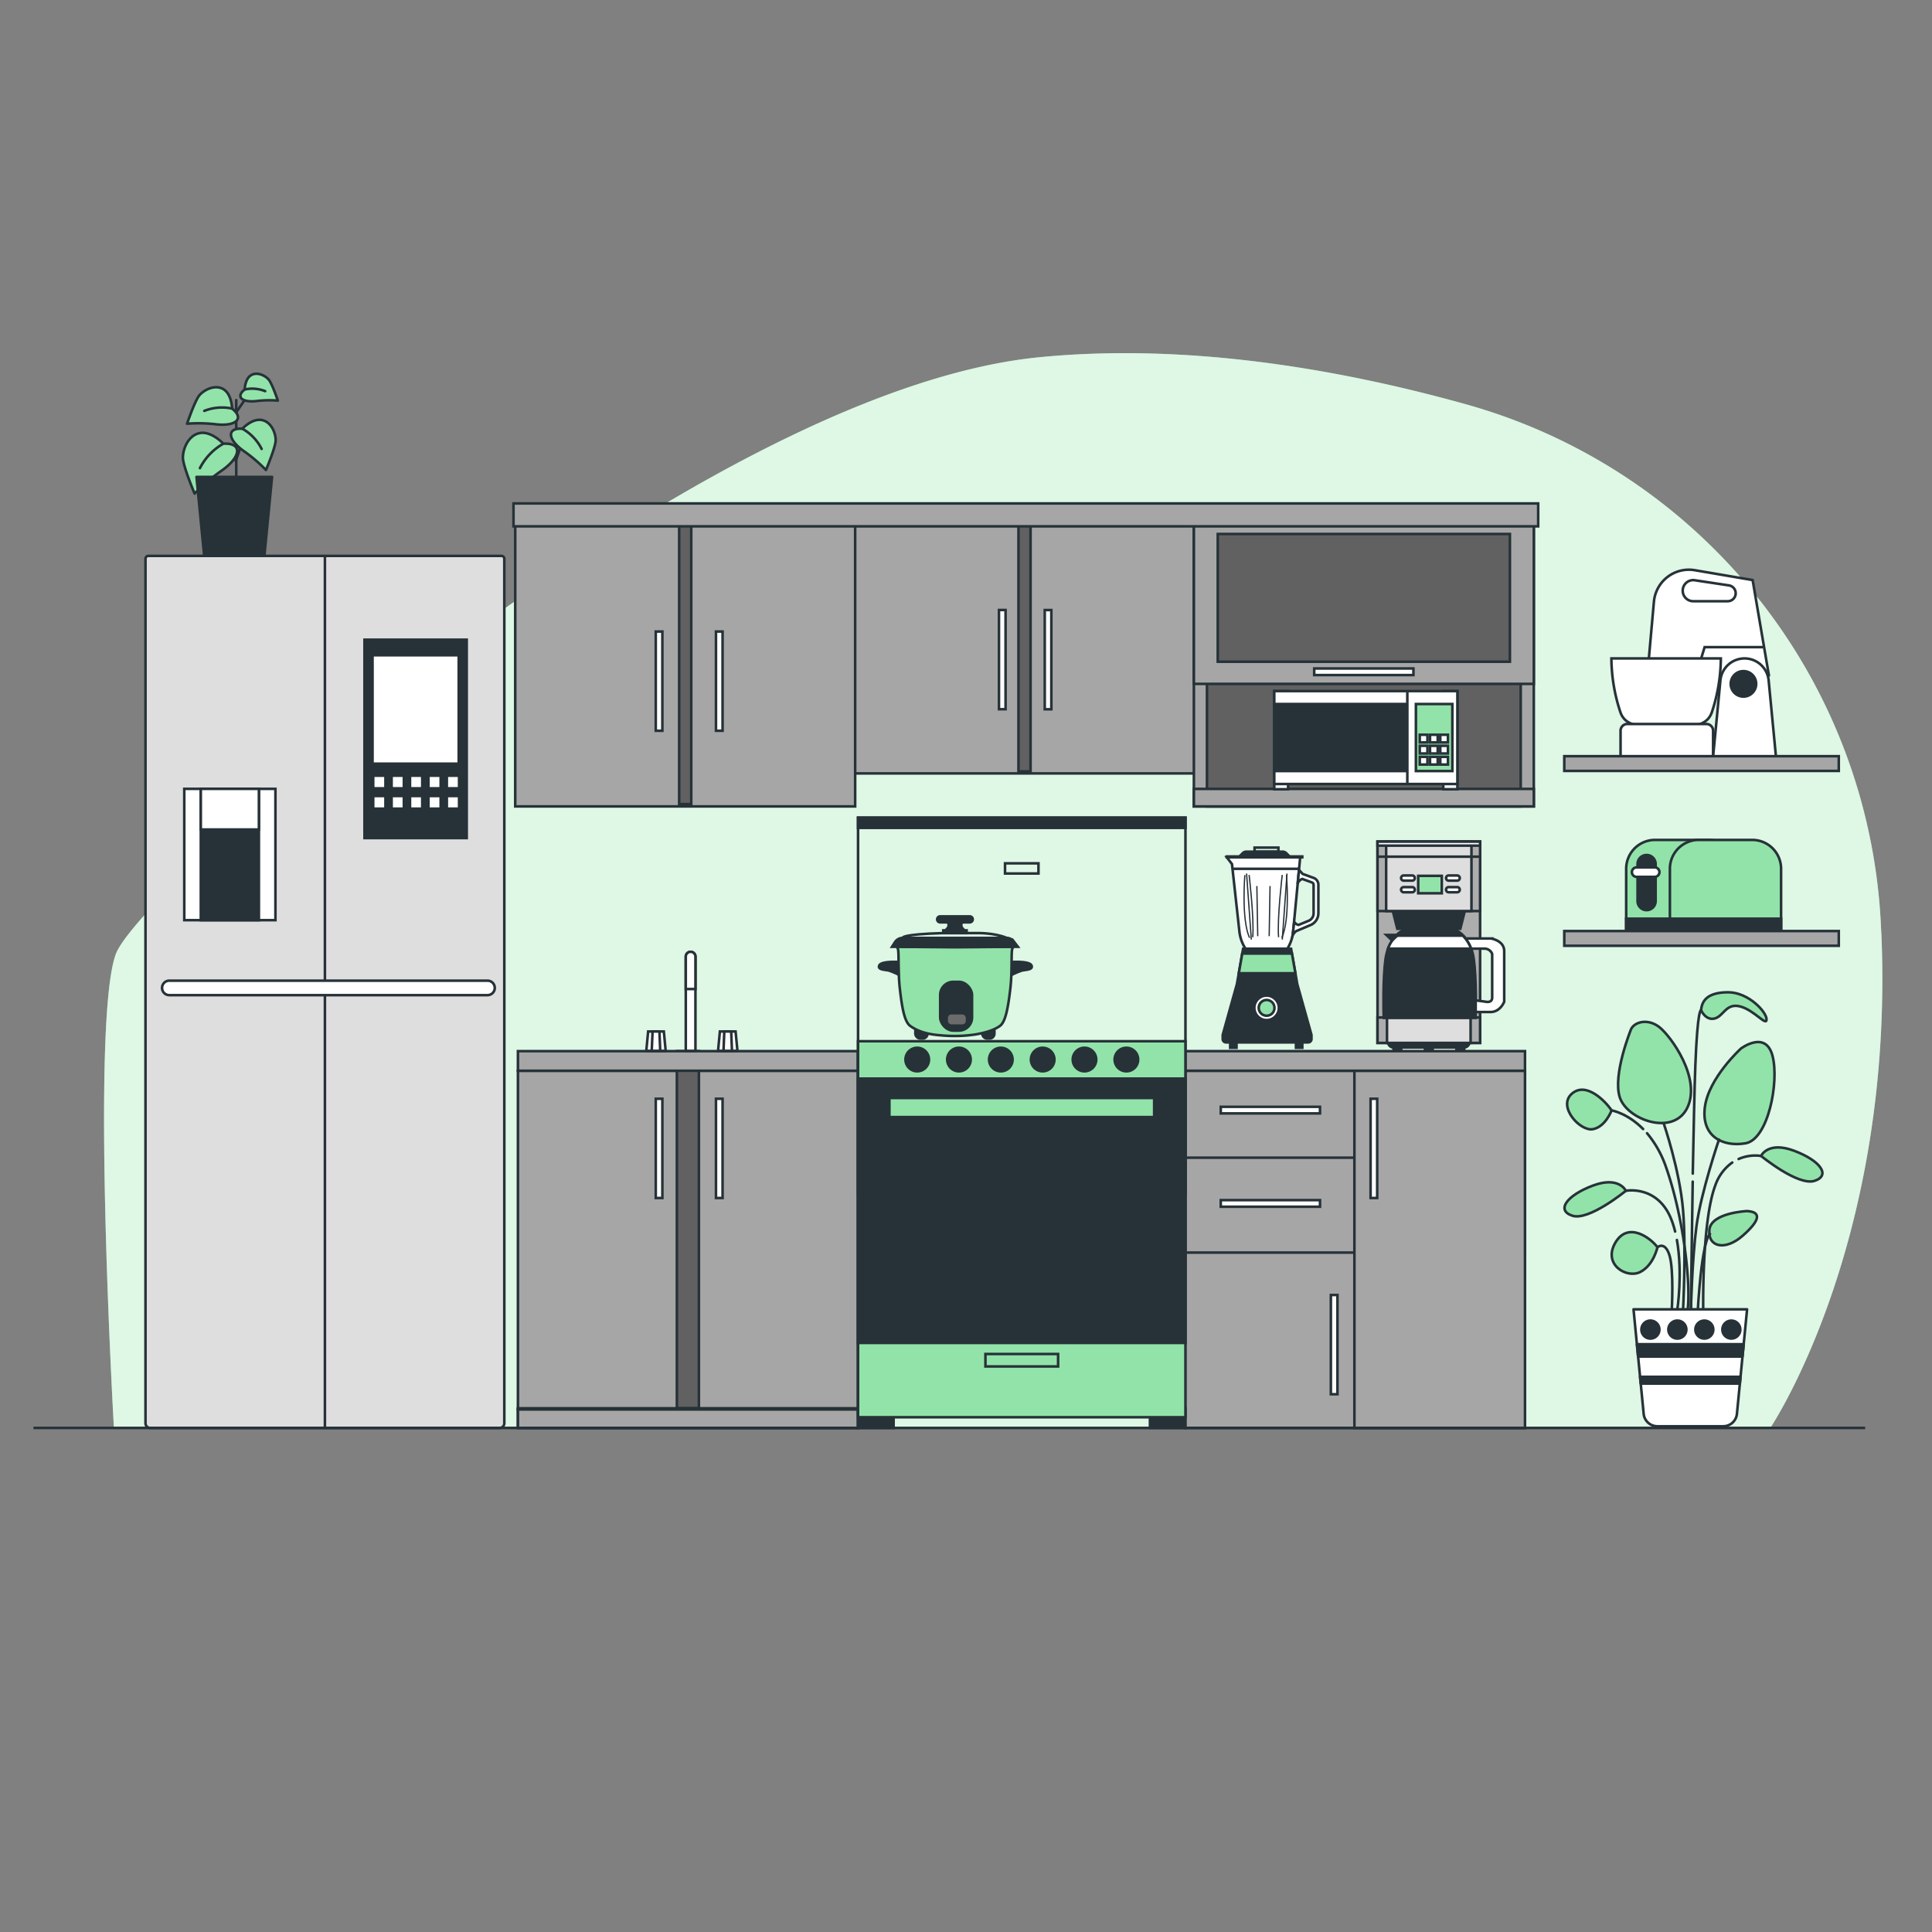 <?xml version="1.0" encoding="UTF-8" standalone="no"?>
<svg
   viewBox="0 0 750 750"
   version="1.1"
   id="svg158"
   sodipodi:docname="iot2.svg"
   width="750"
   height="750"
   inkscape:version="1.3 (0e150ed, 2023-07-21)"
   xmlns:inkscape="http://www.inkscape.org/namespaces/inkscape"
   xmlns:sodipodi="http://sodipodi.sourceforge.net/DTD/sodipodi-0.dtd"
   xmlns="http://www.w3.org/2000/svg"
   xmlns:svg="http://www.w3.org/2000/svg">
  <rect x="0" y="0" width="750" height="750" fill="#808080" stroke="none"/>
  <defs
     id="defs158" />
  <sodipodi:namedview
     id="namedview158"
     pagecolor="#ffffff"
     bordercolor="#000000"
     borderopacity="0.25"
     inkscape:showpageshadow="2"
     inkscape:pageopacity="0.0"
     inkscape:pagecheckerboard="0"
     inkscape:deskcolor="#d1d1d1"
     inkscape:zoom="0.31466667"
     inkscape:cx="375"
     inkscape:cy="249.47034"
     inkscape:window-width="1392"
     inkscape:window-height="738"
     inkscape:window-x="2"
     inkscape:window-y="37"
     inkscape:window-maximized="0"
     inkscape:current-layer="svg158" />
  <g
     id="g158"
     transform="translate(-3.178,108.051)">
    <g
       id="freepik--background-simple--inject-347">
      <path
         d="M 733.34,251 A 220.74,220.74 0 0 0 571.85,48.78 C 522.94,35.18 464,25 406.63,30.63 271.4,43.91 58.19,236.38 48.23,262.1 38.27,287.82 47.4,446.27 47.4,446.27 h 643 c 0,0 48.11,-71.35 43.14,-191.64 -0.09,-1.2 -0.15,-2.4 -0.2,-3.63 z"
         style="fill:#92e3a9"
         id="path1" />
      <path
         d="M 733.34,251 A 220.74,220.74 0 0 0 571.85,48.78 C 522.94,35.18 464,25 406.63,30.63 271.4,43.91 58.19,236.38 48.23,262.1 38.27,287.82 47.4,446.27 47.4,446.27 h 643 c 0,0 48.11,-71.35 43.14,-191.64 -0.09,-1.2 -0.15,-2.4 -0.2,-3.63 z"
         style="opacity:0.7;fill:#ffffff"
         id="path2" />
    </g>
    <g
       id="freepik--plant-2--inject-347">
      <path
         d="m 628.79,323 c 0,0 -2.34,6.43 -7.3,7.3 -4.96,0.87 -13.73,-8.76 -8.18,-13.72 5.55,-4.96 13.14,2.88 15.48,6.42 z"
         style="fill:#92e3a9;stroke:#263238;stroke-linecap:round;stroke-linejoin:round"
         id="path3" />
      <path
         d="m 636.38,291.42 c 0,0 -7.3,17.81 -4.38,26.58 2.92,8.77 21,15.18 26.28,3.79 5.28,-11.39 -6.42,-27.45 -10.8,-31 -4.38,-3.55 -9.64,-2.29 -11.1,0.63 z"
         style="fill:#92e3a9;stroke:#263238;stroke-linecap:round;stroke-linejoin:round"
         id="path4" />
      <path
         d="m 679,299 c 0,0 -12.56,11.39 -14,22.78 -1.44,11.39 7,15.48 15.77,14 8.77,-1.48 13.14,-23.66 10.52,-33.88 C 688.67,291.68 679,299 679,299 Z"
         style="fill:#92e3a9;stroke:#263238;stroke-linecap:round;stroke-linejoin:round"
         id="path5" />
      <path
         d="m 681.36,362.09 c 0,0 -14,0.59 -14.61,7.31 -0.61,6.72 6.14,8.17 12.85,2.33 6.71,-5.84 7.6,-9.34 1.76,-9.64 z"
         style="fill:#92e3a9;stroke:#263238;stroke-linecap:round;stroke-linejoin:round"
         id="path6" />
      <path
         d="m 646.6,376.11 c 0,0 -1.46,7 -6.71,9.64 -5.25,2.64 -14.61,-2.92 -9.64,-11.39 4.97,-8.47 13.75,-1.75 16.35,1.75 z"
         style="fill:#92e3a9;stroke:#263238;stroke-linecap:round;stroke-linejoin:round"
         id="path7" />
      <path
         d="m 634.34,354.21 c 0,0 -2.63,-5.84 -12.85,-2 -10.22,3.84 -14.31,9.64 -7.89,11.69 6.42,2.05 20.74,-9.69 20.74,-9.69 z"
         style="fill:#92e3a9;stroke:#263238;stroke-linecap:round;stroke-linejoin:round"
         id="path8" />
      <path
         d="m 663.54,284.12 c 0,0 1.75,4.09 5.26,3.21 3.51,-0.88 4.38,-6.13 9.93,-4.67 5.55,1.46 10.22,7.88 10.22,5 0,-2.88 -7,-10.51 -14.9,-10.51 -7.9,0 -10.22,3.17 -10.51,6.97 z"
         style="fill:#92e3a9;stroke:#263238;stroke-linecap:round;stroke-linejoin:round"
         id="path9" />
      <path
         d="m 649.09,328.23 c 0,0 6.11,17.89 7.42,33.17 1.31,15.28 0,39.71 0,39.71"
         style="fill:none;stroke:#263238;stroke-linecap:round;stroke-linejoin:round"
         id="path10" />
      <path
         d="m 670.48,334.34 c 0,0 -7,20.51 -8.73,33.6 -1.73,13.09 -2.18,33.17 -2.18,33.17"
         style="fill:none;stroke:#263238;stroke-linecap:round;stroke-linejoin:round"
         id="path11" />
      <path
         d="m 667,371 c 0,0 -3.06,0.87 -4.8,30.54"
         style="fill:none;stroke:#263238;stroke-linecap:round;stroke-linejoin:round"
         id="path12" />
      <path
         d="m 646.6,376.11 c 0,0 2.93,-2.5 4.68,3.18 1.75,5.68 0.87,21.38 0.87,21.38"
         style="fill:none;stroke:#263238;stroke-linecap:round;stroke-linejoin:round"
         id="path13" />
      <path
         d="m 654.15,373.3 c 2.29,12.79 0.18,26.93 0.18,26.93"
         style="fill:none;stroke:#263238;stroke-linecap:round;stroke-linejoin:round"
         id="path14" />
      <path
         d="m 634.34,354.21 c 0,0 12.57,-2.41 17.81,11.55 a 38.53,38.53 0 0 1 1.31,4.27"
         style="fill:none;stroke:#263238;stroke-linecap:round;stroke-linejoin:round"
         id="path15" />
      <path
         d="m 686.82,340.68 c 0,0 2.63,-5.84 12.85,-2 10.22,3.84 14.31,9.63 7.88,11.68 -6.43,2.05 -20.73,-9.68 -20.73,-9.68 z"
         style="fill:#92e3a9;stroke:#263238;stroke-linecap:round;stroke-linejoin:round"
         id="path16" />
      <path
         d="m 675.64,343.24 a 18.15,18.15 0 0 0 -6.63,9 c -5.24,14 -4.64,48.44 -4.64,48.44"
         style="fill:none;stroke:#263238;stroke-linecap:round;stroke-linejoin:round"
         id="path17" />
      <path
         d="m 686.82,340.68 a 16.19,16.19 0 0 0 -8.71,1.19"
         style="fill:none;stroke:#263238;stroke-linecap:round;stroke-linejoin:round"
         id="path18" />
      <path
         d="m 642.56,331.87 a 41.28,41.28 0 0 1 7.44,13.38 c 7,20.07 9.6,45.82 8.29,55.42"
         style="fill:none;stroke:#263238;stroke-linecap:round;stroke-linejoin:round"
         id="path19" />
      <path
         d="m 628.79,323 c 0,0 6.09,1 12.25,7.24"
         style="fill:none;stroke:#263238;stroke-linecap:round;stroke-linejoin:round"
         id="path20" />
      <path
         d="m 660.29,350.66 c -0.42,25.33 -0.72,50.45 -0.72,50.45"
         style="fill:none;stroke:#263238;stroke-linecap:round;stroke-linejoin:round"
         id="path21" />
      <path
         d="m 663.54,284.12 c 0,0 -1.35,-1.27 -2.23,21.42 -0.34,8.82 -0.68,25.21 -1,42"
         style="fill:none;stroke:#263238;stroke-linecap:round;stroke-linejoin:round"
         id="path22" />
      <path
         d="m 672.14,445.62 h -25.59 a 5.33,5.33 0 0 1 -5.3,-4.81 l -3.94,-40.58 h 44.08 l -3.94,40.58 a 5.33,5.33 0 0 1 -5.31,4.81 z"
         style="fill:#ffffff;stroke:#263238;stroke-linecap:round;stroke-linejoin:round"
         id="path23" />
      <polygon
         points="638.63,413.76 639.09,418.56 679.61,418.56 680.07,413.76 "
         style="fill:#263238;stroke:#263238;stroke-linecap:round;stroke-linejoin:round"
         id="polygon23" />
      <polygon
         points="678.59,429.04 678.84,426.42 639.85,426.42 640.11,429.04 "
         style="fill:#263238;stroke:#263238;stroke-linecap:round;stroke-linejoin:round"
         id="polygon24" />
      <circle
         cx="675.28"
         cy="408.09"
         r="3.49"
         style="fill:#263238;stroke:#263238;stroke-linecap:round;stroke-linejoin:round"
         id="circle24" />
      <path
         d="m 643.86,411.58 a 3.49,3.49 0 1 0 -3.49,-3.49 3.49,3.49 0 0 0 3.49,3.49 z"
         style="fill:#263238;stroke:#263238;stroke-linecap:round;stroke-linejoin:round"
         id="path24" />
      <path
         d="m 650.84,408.09 a 3.49,3.49 0 1 0 3.49,-3.49 3.49,3.49 0 0 0 -3.49,3.49 z"
         style="fill:#263238;stroke:#263238;stroke-linecap:round;stroke-linejoin:round"
         id="path25" />
      <circle
         cx="664.8"
         cy="408.09"
         r="3.49"
         style="fill:#263238;stroke:#263238;stroke-linecap:round;stroke-linejoin:round"
         id="circle25" />
    </g>
    <g
       id="freepik--plant-1--inject-347">
      <line
         x1="94.67"
         y1="70.91"
         x2="97.73"
         y2="62.15"
         style="fill:none;stroke:#263238;stroke-linecap:round;stroke-linejoin:round"
         id="line25" />
      <line
         x1="94.89"
         y1="47.27"
         x2="94.89"
         y2="79.88"
         style="fill:none;stroke:#263238;stroke-linecap:round;stroke-linejoin:round"
         id="line26" />
      <path
         d="m 89.87,64.19 c 0,0 -4.54,-4.95 -9.08,-4.13 -4.54,0.82 -6.61,6.2 -6.61,9.5 0,3.3 4.54,14 4.54,14 a 71.67,71.67 0 0 1 10.74,-9.08 c 7.43,-5.33 7.84,-10.7 0.41,-10.29 z"
         style="fill:#92e3a9;stroke:#263238;stroke-linecap:round;stroke-linejoin:round"
         id="path26" />
      <path
         d="m 89.87,64.19 a 22.67,22.67 0 0 0 -9.08,9.5"
         style="fill:none;stroke:#263238;stroke-linecap:round;stroke-linejoin:round"
         id="path27" />
      <path
         d="m 97.27,58.38 c 0,0 3.73,-4.08 7.5,-3.38 3.77,0.7 5.43,5.12 5.42,7.84 -0.01,2.72 -3.77,11.56 -3.77,11.56 A 59.44,59.44 0 0 0 97.59,66.89 C 91.48,62.44 91.15,58 97.27,58.38 Z"
         style="fill:#92e3a9;stroke:#263238;stroke-linecap:round;stroke-linejoin:round"
         id="path28" />
      <path
         d="m 97.27,58.38 a 18.68,18.68 0 0 1 7.47,7.84"
         style="fill:none;stroke:#263238;stroke-linecap:round;stroke-linejoin:round"
         id="path29" />
      <line
         x1="94.23"
         y1="52.96"
         x2="99.92"
         y2="44.65"
         style="fill:none;stroke:#263238;stroke-linecap:round;stroke-linejoin:round"
         id="line29" />
      <path
         d="m 93.28,50.56 c 0,0 -0.09,-5.54 -3.35,-7.51 -3.26,-1.97 -7.45,0.21 -9.26,2.25 -1.81,2.04 -4.87,11.13 -4.87,11.13 a 59.51,59.51 0 0 1 11.58,0.27 c 7.52,0.75 10.71,-2.33 5.9,-6.14 z"
         style="fill:#92e3a9;stroke:#263238;stroke-linecap:round;stroke-linejoin:round"
         id="path30" />
      <path
         d="M 93.28,50.56 A 18.67,18.67 0 0 0 82.49,51.45"
         style="fill:none;stroke:#263238;stroke-linecap:round;stroke-linejoin:round"
         id="path31" />
      <path
         d="m 98.17,43.14 c 0,0 0.07,-4.08 2.46,-5.53 2.39,-1.45 5.49,0.15 6.82,1.65 1.33,1.5 3.59,8.2 3.59,8.2 a 43.15,43.15 0 0 0 -8.53,0.2 C 97,48.21 94.63,45.94 98.17,43.14 Z"
         style="fill:#92e3a9;stroke:#263238;stroke-linecap:round;stroke-linejoin:round"
         id="path32" />
      <path
         d="m 98.17,43.14 a 13.72,13.72 0 0 1 7.94,0.65"
         style="fill:none;stroke:#263238;stroke-linecap:round;stroke-linejoin:round"
         id="path33" />
      <polygon
         points="108.79,77.08 79.46,77.08 82.44,107.62 105.82,107.62 "
         style="fill:#263238;stroke:#263238;stroke-linecap:round;stroke-linejoin:round"
         id="polygon33" />
    </g>
    <g
       id="freepik--Toaster--inject-347">
      <path
         d="m 666.42,218 h -20.76 a 11.2,11.2 0 0 0 -11.2,11.21 v 24.21 h 43.16 V 229.17 A 11.2,11.2 0 0 0 666.42,218 Z"
         style="fill:#92e3a9;stroke:#263238;stroke-miterlimit:10"
         id="path34" />
      <rect
         x="634.46"
         y="248.58"
         width="43.17"
         height="4.8"
         style="fill:#263238;stroke:#263238;stroke-miterlimit:10"
         id="rect34" />
      <path
         d="m 662.63,218 h 20.76 a 11.2,11.2 0 0 1 11.2,11.2 v 24.21 H 651.43 V 229.17 A 11.2,11.2 0 0 1 662.63,218 Z"
         style="fill:#92e3a9;stroke:#263238;stroke-miterlimit:10"
         id="path35" />
      <rect
         x="651.43"
         y="248.58"
         width="43.17"
         height="4.8"
         style="fill:#263238;stroke:#263238;stroke-miterlimit:10"
         id="rect35" />
      <path
         d="m 642.39,245.26 v 0 a 3.51,3.51 0 0 1 -3.51,-3.5 v -14.39 a 3.51,3.51 0 0 1 3.51,-3.51 v 0 a 3.51,3.51 0 0 1 3.5,3.51 v 14.39 a 3.5,3.5 0 0 1 -3.5,3.5 z"
         style="fill:#263238;stroke:#263238;stroke-miterlimit:10"
         id="path36" />
      <path
         d="m 645.52,232.35 h -7 a 1.85,1.85 0 0 1 -1.84,-1.84 v 0 a 1.85,1.85 0 0 1 1.84,-1.85 h 7 a 1.85,1.85 0 0 1 1.85,1.85 v 0 a 1.85,1.85 0 0 1 -1.85,1.84 z"
         style="fill:#ffffff;stroke:#263238;stroke-miterlimit:10"
         id="path37" />
    </g>
    <g
       id="freepik--Mixer--inject-347">
      <path
         d="m 689.86,154.13 -6.31,-37 -22.46,-3.83 a 13.63,13.63 0 0 0 -15.86,12.23 l -2.8,31.35 h 44.69 z"
         style="fill:#ffffff;stroke:#263238;stroke-miterlimit:10"
         id="path38" />
      <path
         d="m 656.41,121.28 v 0 a 4.07,4.07 0 0 0 4.07,4.06 h 13.4 a 3.08,3.08 0 0 0 3.09,-3.08 v 0 a 3.08,3.08 0 0 0 -2.64,-3.06 l -13.26,-2 a 4.07,4.07 0 0 0 -4.66,4.08 z"
         style="fill:#ffffff;stroke:#263238;stroke-miterlimit:10"
         id="path39" />
      <polyline
         points="662.99 149.47 664.91 143.16 687.67 143.16"
         style="fill:#ffffff;stroke:#263238;stroke-miterlimit:10"
         id="polyline39" />
      <path
         d="m 671.21,147.55 h -42.49 a 67.81,67.81 0 0 0 3.49,20.87 c 1.46,4.29 5.44,5.18 8.54,5.18 h 18.43 c 3.11,0 7.08,-0.89 8.54,-5.18 a 67.45,67.45 0 0 0 3.49,-20.87 z"
         style="fill:#ffffff;stroke:#263238;stroke-miterlimit:10"
         id="path40" />
      <path
         d="m 634.9,173 h 30.69 a 2.61,2.61 0 0 1 2.61,2.61 v 10 h -35.92 v -10 A 2.61,2.61 0 0 1 634.9,173 Z"
         style="fill:#ffffff;stroke:#263238;stroke-miterlimit:10"
         id="path41" />
      <path
         d="m 680.4,147.55 v 0 a 9.41,9.41 0 0 0 -9.36,8.5 l -2.84,29.61 h 24.4 l -2.84,-29.61 a 9.41,9.41 0 0 0 -9.36,-8.5 z"
         style="fill:#ffffff;stroke:#263238;stroke-miterlimit:10"
         id="path42" />
      <path
         d="m 684.92,157.42 a 4.94,4.94 0 1 0 -4.93,4.94 4.93,4.93 0 0 0 4.93,-4.94 z"
         style="fill:#263238;stroke:#263238;stroke-miterlimit:10"
         id="path43" />
    </g>
    <g
       id="freepik--coffee-maker--inject-347">
      <path
         d="m 571.54,298.58 h -27.4 a 2.11,2.11 0 0 1 -2.08,-1.75 l -1.41,-8.13 H 575 l -1.41,8.13 a 2.12,2.12 0 0 1 -2.05,1.75 z"
         style="fill:#263238;stroke:#263238;stroke-miterlimit:10"
         id="path44" />
      <rect
         x="544.14"
         y="298.58"
         width="3"
         height="1.2"
         style="fill:#263238;stroke:#263238;stroke-miterlimit:10"
         id="rect44" />
      <rect
         x="556.35"
         y="298.58"
         width="3"
         height="1.2"
         style="fill:#263238;stroke:#263238;stroke-miterlimit:10"
         id="rect45" />
      <rect
         x="568.56"
         y="298.58"
         width="3"
         height="1.2"
         style="fill:#263238;stroke:#263238;stroke-miterlimit:10"
         id="rect46" />
      <rect
         x="537.93"
         y="218.67"
         width="39.82"
         height="78.14"
         style="fill:#adadad;stroke:#263238;stroke-miterlimit:10"
         id="rect47" />
      <rect
         x="537.93"
         y="286.93"
         width="39.82"
         height="9.88"
         style="fill:#adadad;stroke:#263238;stroke-miterlimit:10"
         id="rect48" />
      <rect
         x="541.61"
         y="286.93"
         width="32.46"
         height="9.88"
         style="fill:#dedede;stroke:#263238;stroke-miterlimit:10"
         id="rect49" />
      <polygon
         points="570.07,252.5 545.61,252.5 542.55,240.38 573.13,240.38 "
         style="fill:#263238;stroke:#263238;stroke-miterlimit:10"
         id="polygon49" />
      <rect
         x="537.93"
         y="218.67"
         width="39.82"
         height="26.95"
         style="fill:#adadad;stroke:#263238;stroke-miterlimit:10"
         id="rect50" />
      <rect
         x="541.28"
         y="218.67"
         width="33.12"
         height="26.95"
         style="fill:#dedede;stroke:#263238;stroke-miterlimit:10"
         id="rect51" />
      <rect
         x="537.93"
         y="218.67"
         width="39.82"
         height="1.55"
         style="fill:#ffffff;stroke:#263238;stroke-miterlimit:10"
         id="rect52" />
      <line
         x1="537.93"
         y1="224.51"
         x2="578.02"
         y2="224.51"
         style="fill:#ffffff;stroke:#263238;stroke-miterlimit:10"
         id="line52" />
      <rect
         x="553.72"
         y="231.95"
         width="9.16"
         height="6.77"
         style="fill:#92e3a9;stroke:#263238;stroke-miterlimit:10"
         id="rect53" />
      <path
         d="m 551.4,233.81 h -3.32 a 1,1 0 0 1 -1,-1 v 0 a 1,1 0 0 1 1,-1 h 3.32 a 1,1 0 0 1 1,1 v 0 a 1,1 0 0 1 -1,1 z"
         style="fill:#ffffff;stroke:#263238;stroke-miterlimit:10"
         id="path53" />
      <path
         d="m 551.4,238.32 h -3.32 a 1,1 0 0 1 -1,-1 v 0 a 1,1 0 0 1 1,-1 h 3.32 a 1,1 0 0 1 1,1 v 0 a 1,1 0 0 1 -1,1 z"
         style="fill:#ffffff;stroke:#263238;stroke-miterlimit:10"
         id="path54" />
      <path
         d="m 568.86,233.81 h -3.32 a 1,1 0 0 1 -1,-1 v 0 a 1,1 0 0 1 1,-1 h 3.32 a 1,1 0 0 1 1,1 v 0 a 1,1 0 0 1 -1,1 z"
         style="fill:#ffffff;stroke:#263238;stroke-miterlimit:10"
         id="path55" />
      <path
         d="m 568.86,238.32 h -3.32 a 1,1 0 0 1 -1,-1 v 0 a 1,1 0 0 1 1,-1 h 3.32 a 1,1 0 0 1 1,1 v 0 a 1,1 0 0 1 -1,1 z"
         style="fill:#ffffff;stroke:#263238;stroke-miterlimit:10"
         id="path56" />
      <path
         d="m 576,287.08 c 0.06,-2.07 0.38,-14.93 -0.7,-22.84 -1.18,-8.62 -6.79,-11 -6.79,-11 h -20.68 c 0,0 -5.61,2.42 -6.8,11 -1.08,7.91 -0.76,20.77 -0.69,22.84 z"
         style="fill:#263238;stroke:#263238;stroke-miterlimit:10"
         id="path57" />
      <path
         d="M 574.3,260.2 H 542 a 14.14,14.14 0 0 1 3.14,-5 9.6,9.6 0 0 1 2.65,-2 h 20.68 a 9.6,9.6 0 0 1 2.65,2 14.28,14.28 0 0 1 3.18,5 z"
         style="fill:#ffffff;stroke:#263238;stroke-miterlimit:10"
         id="path58" />
      <polygon
         points="541.33,254.88 543.59,257.04 545.86,254.88 "
         style="fill:#263238;stroke:#263238;stroke-miterlimit:10"
         id="polygon58" />
      <path
         d="m 571.16,255.17 h -26 a 9.6,9.6 0 0 1 2.65,-2 h 20.68 a 9.6,9.6 0 0 1 2.67,2 z"
         style="fill:#263238;stroke:#263238;stroke-miterlimit:10"
         id="path59" />
      <path
         d="m 581.9,256.26 h -9.79 a 14.58,14.58 0 0 1 2.19,3.94 h 5.14 a 3.21,3.21 0 0 1 3,2.06 v 16.94 c 0,2.07 -2.17,1.67 -2.17,1.67 l -4.23,-0.59 c 0,1.77 0,3.33 0,4.53 h 5.75 c 3.84,0 5.32,-4 5.32,-4 v -19.63 c 0.01,-4.18 -5.21,-4.92 -5.21,-4.92 z"
         style="fill:#ffffff;stroke:#263238;stroke-miterlimit:10"
         id="path60" />
    </g>
    <g
       id="freepik--Blender--inject-347">
      <path
         d="m 512.29,293.7 v 1.61 A 1.28,1.28 0 0 1 511,296.6 h -31.88 a 1.29,1.29 0 0 1 -1.29,-1.29 v -1.61 l 5.51,-19.7 0.74,-4.2 1.34,-7.65 0.33,-1.88 h 18.63 l 0.33,1.88 1.34,7.65 0.73,4.2 z"
         style="fill:#263238;stroke:#263238;stroke-miterlimit:10"
         id="path61" />
      <polygon
         points="506.05,269.76 484.08,269.76 485.42,262.11 504.71,262.11 "
         style="fill:#92e3a9;stroke:#263238;stroke-miterlimit:10"
         id="polygon61" />
      <circle
         cx="494.87"
         cy="283.19"
         r="4.76"
         style="fill:#ffffff;stroke:#263238;stroke-miterlimit:10"
         id="circle61" />
      <path
         d="m 497.92,283.19 a 3.05,3.05 0 1 0 -3.05,3.05 3,3 0 0 0 3.05,-3.05 z"
         style="fill:#92e3a9;stroke:#263238;stroke-miterlimit:10"
         id="path62" />
      <rect
         x="480.73"
         y="296.56"
         width="2.46"
         height="2.14"
         style="fill:#263238;stroke:#263238;stroke-miterlimit:10"
         id="rect62" />
      <rect
         x="506.27"
         y="296.56"
         width="2.46"
         height="2.14"
         style="fill:#263238;stroke:#263238;stroke-miterlimit:10"
         id="rect63" />
      <path
         d="m 507.91,224.75 h -28.48 l 2,2.63 2.88,26.18 a 15.38,15.38 0 0 0 2.37,6.67 H 503 l 0.5,-1 a 15.53,15.53 0 0 0 1.68,-5.69 z"
         style="fill:#ffffff;stroke:#263238;stroke-miterlimit:10"
         id="path63" />
      <path
         d="M 501.1,222.57 H 487 a 2,2 0 0 0 -1.41,0.59 l -1.38,1.4 h 19.69 l -1.38,-1.4 a 2,2 0 0 0 -1.42,-0.59 z"
         style="fill:#263238;stroke:#263238;stroke-miterlimit:10"
         id="path64" />
      <rect
         x="479.43"
         y="224.43"
         width="29.29"
         height="0.33"
         style="fill:#263238;stroke:#263238;stroke-miterlimit:10"
         id="rect64" />
      <rect
         x="490.2"
         y="220.99"
         width="9.25"
         height="1.58"
         style="fill:none;stroke:#263238;stroke-miterlimit:10"
         id="rect65" />
      <line
         x1="481.89"
         y1="229.22"
         x2="507.17"
         y2="229.22"
         style="fill:none;stroke:#263238;stroke-miterlimit:10"
         id="line65" />
      <path
         d="m 513.12,232.75 -4.27,-1.56 -1.38,-1.55 -0.11,1 v 0 l -0.11,1.18 -0.3,3 a 3.15,3.15 0 0 1 1.78,-1.67 l 3.76,1.37 a 1,1 0 0 1 0.63,0.9 v 11.07 a 3.13,3.13 0 0 1 -0.8,2.1 3.07,3.07 0 0 1 -1.12,0.8 l -3.91,1.61 a 2.55,2.55 0 0 1 -1.7,-1.17 l -0.63,5.3 a 4.87,4.87 0 0 1 1.36,-1.71 l 5.6,-2.37 a 5,5 0 0 0 3.05,-4.61 v -11.05 a 2.82,2.82 0 0 0 -1.85,-2.64 z"
         style="fill:#ffffff;stroke:#263238;stroke-miterlimit:10"
         id="path65" />
      <line
         x1="487.1"
         y1="231.06"
         x2="488.94"
         y2="256.69"
         style="fill:none;stroke:#263238;stroke-width:0.5px;stroke-miterlimit:10"
         id="line66" />
      <path
         d="m 486.43,231.65 c 0,0 -1.43,17.18 1.82,24.35"
         style="fill:none;stroke:#263238;stroke-width:0.5px;stroke-miterlimit:10"
         id="path66" />
      <path
         d="m 488.08,231.59 c 0,0 2,16.84 1.42,24.18"
         style="fill:none;stroke:#263238;stroke-width:0.5px;stroke-miterlimit:10"
         id="path67" />
      <line
         x1="502.79"
         y1="231.06"
         x2="500.96"
         y2="256.69"
         style="fill:none;stroke:#263238;stroke-width:0.5px;stroke-miterlimit:10"
         id="line67" />
      <path
         d="m 502.59,231.65 c 0,0 1.48,17.18 -1.82,24.35"
         style="fill:none;stroke:#263238;stroke-width:0.5px;stroke-miterlimit:10"
         id="path68" />
      <path
         d="m 500.94,231.59 c 0,0 -2,16.84 -1.42,24.18"
         style="fill:none;stroke:#263238;stroke-width:0.5px;stroke-miterlimit:10"
         id="path69" />
      <line
         x1="491.09"
         y1="235.91"
         x2="491.43"
         y2="255.37"
         style="fill:none;stroke:#263238;stroke-width:0.5px;stroke-miterlimit:10"
         id="line69" />
      <line
         x1="496.21"
         y1="235.91"
         x2="495.87"
         y2="255.37"
         style="fill:none;stroke:#263238;stroke-width:0.5px;stroke-miterlimit:10"
         id="line70" />
    </g>
    <g
       id="freepik--rice-cooker--inject-347">
      <rect
         x="358.51"
         y="290.19"
         width="4.73"
         height="4.92"
         rx="1.89"
         style="fill:#263238;stroke:#263238;stroke-miterlimit:10"
         id="rect70" />
      <rect
         x="384.48"
         y="290.19"
         width="4.73"
         height="4.92"
         rx="1.89"
         style="fill:#263238;stroke:#263238;stroke-miterlimit:10"
         id="rect71" />
      <path
         d="m 373.91,259.68 -22.45,-0.19 a 2.8,2.8 0 0 0 0.26,0.77 c 0.52,1.06 0,8.69 0.78,15.54 0.78,6.85 1.72,12.75 4,14.39 3.49,2.55 7.89,3.4 12.12,3.69 a 54.61,54.61 0 0 0 13.52,-0.41 c 3.63,-0.67 7,-1.64 9.24,-3.28 2.24,-1.64 3.19,-7.53 4,-14.39 0.81,-6.86 0.26,-14.48 0.78,-15.54 a 3,3 0 0 0 0.25,-0.77 z"
         style="fill:#92e3a9;stroke:#263238;stroke-miterlimit:10"
         id="path71" />
      <path
         d="m 351.85,265.38 c 0,0 -6.57,-0.39 -7.34,1.35 -0.77,1.74 2.41,1.64 3.77,2 a 28.27,28.27 0 0 1 3.66,1.54 z"
         style="fill:#263238;stroke:#263238;stroke-miterlimit:10"
         id="path72" />
      <path
         d="m 396.26,265.38 c 0,0 6.56,-0.39 7.34,1.35 0.78,1.74 -2.42,1.64 -3.77,2 a 28.63,28.63 0 0 0 -3.67,1.54 z"
         style="fill:#263238;stroke:#263238;stroke-miterlimit:10"
         id="path73" />
      <path
         d="m 379.63,250 h -11.48 a 1.16,1.16 0 0 1 -1.16,-1.16 v 0 a 1.16,1.16 0 0 1 1.16,-1.16 h 11.48 a 1.16,1.16 0 0 1 1.16,1.16 v 0 a 1.16,1.16 0 0 1 -1.16,1.16 z"
         style="fill:#263238;stroke:#263238;stroke-miterlimit:10"
         id="path74" />
      <rect
         x="369.35"
         y="253.12"
         width="9.07"
         height="1.06"
         style="fill:#263238;stroke:#263238;stroke-miterlimit:10"
         id="rect74" />
      <path
         d="m 376.57,250.22 -2.46,-0.08 v 0 h -0.44 v 0 l -2.46,0.08 c 0,0 0.82,1.11 -0.58,2.51 h 6.52 c -1.4,-1.4 -0.58,-2.51 -0.58,-2.51 z"
         style="fill:#263238;stroke:#263238;stroke-miterlimit:10"
         id="path75" />
      <path
         d="m 353.64,256 c 0,0 -0.86,-1.35 15.71,-1.83 h 13.2 c 0,0 6.45,-0.17 11.36,1.83 v 1.74 H 353.1 Z"
         style="fill:none;stroke:#263238;stroke-miterlimit:10"
         id="path76" />
      <path
         d="m 350.6,257.69 -1.14,1.8 h 48.86 l -1.53,-2 a 3.59,3.59 0 0 0 -2.88,-1.44 h -40.27 a 3.59,3.59 0 0 0 -3.04,1.64 z"
         style="fill:#263238;stroke:#263238;stroke-miterlimit:10"
         id="path77" />
      <rect
         x="368.16"
         y="273.1"
         width="12.36"
         height="18.92"
         rx="5.08"
         style="fill:#263238;stroke:#263238;stroke-miterlimit:10"
         id="rect77" />
      <rect
         x="370.67"
         y="285.27"
         width="7.92"
         height="4.83"
         rx="1.78"
         style="fill:#6b6b6b;stroke:#263238;stroke-miterlimit:10"
         id="rect78" />
    </g>
    <g
       id="freepik--Sink--inject-347">
      <rect
         x="204.24"
         y="307.61"
         width="131.96"
         height="138.66"
         style="fill:#a6a6a6;stroke:#263238;stroke-miterlimit:10"
         id="rect79" />
      <rect
         x="265.94"
         y="307.21"
         width="8.55"
         height="131.43"
         style="fill:#616161;stroke:#263238;stroke-miterlimit:10"
         id="rect80" />
      <rect
         x="265.94"
         y="300"
         width="8.55"
         height="7.21"
         style="fill:#ffffff;stroke:#263238;stroke-miterlimit:10"
         id="rect81" />
      <rect
         x="204.24"
         y="300"
         width="131.96"
         height="7.61"
         style="fill:#a6a6a6;stroke:#263238;stroke-miterlimit:10"
         id="rect82" />
      <rect
         x="204.24"
         y="439.04"
         width="131.96"
         height="7.23"
         style="fill:#a6a6a6;stroke:#263238;stroke-miterlimit:10"
         id="rect83" />
      <rect
         x="204.24"
         y="438.64"
         width="131.96"
         height="0.4"
         style="fill:#a6a6a6;stroke:#263238;stroke-miterlimit:10"
         id="rect84" />
      <rect
         x="263.14"
         y="336.46"
         width="38.52"
         height="2.56"
         transform="rotate(90,282.395,337.745)"
         style="fill:#ffffff;stroke:#263238;stroke-miterlimit:10"
         id="rect85" />
      <rect
         x="239.77"
         y="336.46"
         width="38.52"
         height="2.56"
         transform="rotate(90,259.03,337.74)"
         style="fill:#ffffff;stroke:#263238;stroke-miterlimit:10"
         id="rect86" />
      <path
         d="m 271.27,261.44 v 0 a 1.88,1.88 0 0 0 -1.87,1.88 v 36.57 h 3.75 v -36.57 a 1.88,1.88 0 0 0 -1.88,-1.88 z"
         style="fill:#ffffff;stroke:#263238;stroke-miterlimit:10"
         id="path86" />
      <path
         d="m 271.27,261.44 v 0 a 1.88,1.88 0 0 0 -1.87,1.88 v 12.57 h 3.75 v -12.57 a 1.88,1.88 0 0 0 -1.88,-1.88 z"
         style="fill:#ffffff;stroke:#263238;stroke-miterlimit:10"
         id="path87" />
      <polygon
         points="260.88,292.37 254.79,292.37 254.07,299.89 261.59,299.89 "
         style="fill:#ffffff;stroke:#263238;stroke-miterlimit:10"
         id="polygon87" />
      <polygon
         points="259.17,292.37 256.5,292.37 256.18,299.89 259.48,299.89 "
         style="fill:#ffffff;stroke:#263238;stroke-miterlimit:10"
         id="polygon88" />
      <polygon
         points="288.73,292.37 282.64,292.37 281.93,299.89 289.45,299.89 "
         style="fill:#ffffff;stroke:#263238;stroke-miterlimit:10"
         id="polygon89" />
      <polygon
         points="287.02,292.37 284.35,292.37 284.04,299.89 287.34,299.89 "
         style="fill:#ffffff;stroke:#263238;stroke-miterlimit:10"
         id="polygon90" />
    </g>
    <g
       id="freepik--shelves-3--inject-347">
      <rect
         x="610.43"
         y="185.5"
         width="106.56"
         height="5.72"
         style="fill:#a6a6a6;stroke:#263238;stroke-miterlimit:10"
         id="rect90" />
      <rect
         x="610.43"
         y="253.38"
         width="106.56"
         height="5.72"
         style="fill:#a6a6a6;stroke:#263238;stroke-miterlimit:10"
         id="rect91" />
    </g>
    <g
       id="freepik--Furniture--inject-347">
      <rect
         x="463.22"
         y="307.61"
         width="131.96"
         height="138.66"
         style="fill:#a6a6a6;stroke:#263238;stroke-miterlimit:10"
         id="rect92" />
      <rect
         x="463.22"
         y="307.61"
         width="131.96"
         height="70.59"
         style="fill:#a6a6a6;stroke:#263238;stroke-miterlimit:10"
         id="rect93" />
      <rect
         x="463.22"
         y="307.61"
         width="131.96"
         height="33.75"
         style="fill:#a6a6a6;stroke:#263238;stroke-miterlimit:10"
         id="rect94" />
      <rect
         x="528.96"
         y="307.61"
         width="66.22"
         height="138.66"
         style="fill:#a6a6a6;stroke:#263238;stroke-miterlimit:10"
         id="rect95" />
      <rect
         x="463.22"
         y="300"
         width="131.96"
         height="7.61"
         style="fill:#a6a6a6;stroke:#263238;stroke-miterlimit:10"
         id="rect96" />
      <rect
         x="477.08"
         y="321.61"
         width="38.52"
         height="2.56"
         style="fill:#ffffff;stroke:#263238;stroke-miterlimit:10"
         id="rect97" />
      <rect
         x="477.08"
         y="357.84"
         width="38.52"
         height="2.56"
         style="fill:#ffffff;stroke:#263238;stroke-miterlimit:10"
         id="rect98" />
      <rect
         x="501.84"
         y="412.64"
         width="38.52"
         height="2.56"
         transform="rotate(90,521.1,413.92)"
         style="fill:#ffffff;stroke:#263238;stroke-miterlimit:10"
         id="rect99" />
      <rect
         x="517.26"
         y="336.46"
         width="38.52"
         height="2.56"
         transform="rotate(90,536.52,337.74)"
         style="fill:#ffffff;stroke:#263238;stroke-miterlimit:10"
         id="rect100" />
    </g>
    <g
       id="freepik--Cupboards--inject-347">
      <rect
         x="334.91"
         y="90.65"
         width="131.96"
         height="101.54"
         style="fill:#a6a6a6;stroke:#263238;stroke-miterlimit:10"
         id="rect101" />
      <rect
         x="398.55"
         y="92.48"
         width="4.69"
         height="98.93"
         style="fill:#616161;stroke:#263238;stroke-miterlimit:10"
         id="rect102" />
      <rect
         x="466.64"
         y="90.65"
         width="131.96"
         height="114.35"
         style="fill:#a6a6a6;stroke:#263238;stroke-miterlimit:10"
         id="rect103" />
      <rect
         x="471.72"
         y="90.65"
         width="121.8"
         height="114.35"
         style="fill:#616161;stroke:#263238;stroke-miterlimit:10"
         id="rect104" />
      <rect
         x="466.64"
         y="198.2"
         width="131.96"
         height="6.8"
         style="fill:#a6a6a6;stroke:#263238;stroke-miterlimit:10"
         id="rect105" />
      <rect
         x="466.64"
         y="90.65"
         width="131.96"
         height="66.78"
         style="fill:#a6a6a6;stroke:#263238;stroke-miterlimit:10"
         id="rect106" />
      <rect
         x="475.91"
         y="99.24"
         width="113.41"
         height="49.59"
         style="fill:#616161;stroke:#263238;stroke-miterlimit:10"
         id="rect107" />
      <rect
         x="203.19"
         y="90.65"
         width="131.96"
         height="114.35"
         style="fill:#a6a6a6;stroke:#263238;stroke-miterlimit:10"
         id="rect108" />
      <rect
         x="266.83"
         y="92.73"
         width="4.69"
         height="111.37"
         style="fill:#616161;stroke:#263238;stroke-miterlimit:10"
         id="rect109" />
      <rect
         x="263.14"
         y="155.08"
         width="38.52"
         height="2.56"
         transform="rotate(90,282.395,156.365)"
         style="fill:#ffffff;stroke:#263238;stroke-miterlimit:10"
         id="rect110" />
      <rect
         x="373"
         y="146.74"
         width="38.52"
         height="2.56"
         transform="rotate(90,392.265,148.015)"
         style="fill:#ffffff;stroke:#263238;stroke-miterlimit:10"
         id="rect111" />
      <rect
         x="390.78"
         y="146.74"
         width="38.52"
         height="2.56"
         transform="rotate(90,410.035,148.015)"
         style="fill:#ffffff;stroke:#263238;stroke-miterlimit:10"
         id="rect112" />
      <rect
         x="513.36"
         y="151.44"
         width="38.52"
         height="2.56"
         transform="rotate(180,532.615,152.725)"
         style="fill:#ffffff;stroke:#263238;stroke-miterlimit:10"
         id="rect113" />
      <rect
         x="239.77"
         y="155.08"
         width="38.52"
         height="2.56"
         transform="rotate(90,259.03,156.36)"
         style="fill:#ffffff;stroke:#263238;stroke-miterlimit:10"
         id="rect114" />
      <rect
         x="202.52"
         y="87.38"
         width="397.78"
         height="8.89"
         style="fill:#a6a6a6;stroke:#263238;stroke-miterlimit:10"
         id="rect115" />
    </g>
    <g
       id="freepik--Microwave--inject-347">
      <rect
         x="497.85"
         y="160.23"
         width="5.37"
         height="38.1"
         style="fill:#ffffff;stroke:#263238;stroke-miterlimit:10"
         id="rect116" />
      <rect
         x="563.45"
         y="160.23"
         width="5.49"
         height="38.1"
         style="fill:#ffffff;stroke:#263238;stroke-miterlimit:10"
         id="rect117" />
      <rect
         x="497.85"
         y="160.23"
         width="71.09"
         height="36.07"
         style="fill:#ffffff;stroke:#263238;stroke-miterlimit:10"
         id="rect118" />
      <rect
         x="497.85"
         y="165.25"
         width="51.33"
         height="26.02"
         style="fill:#263238;stroke:#263238;stroke-miterlimit:10"
         id="rect119" />
      <rect
         x="552.83"
         y="165.25"
         width="14.15"
         height="26.02"
         style="fill:#92e3a9;stroke:#263238;stroke-miterlimit:10"
         id="rect120" />
      <rect
         x="554.33"
         y="177.18"
         width="2.98"
         height="2.98"
         style="fill:#ffffff;stroke:#263238;stroke-miterlimit:10"
         id="rect121" />
      <rect
         x="558.31"
         y="177.18"
         width="2.98"
         height="2.98"
         style="fill:#ffffff;stroke:#263238;stroke-miterlimit:10"
         id="rect122" />
      <rect
         x="562.29"
         y="177.18"
         width="2.98"
         height="2.98"
         style="fill:#ffffff;stroke:#263238;stroke-miterlimit:10"
         id="rect123" />
      <rect
         x="554.33"
         y="181.47"
         width="2.98"
         height="2.98"
         style="fill:#ffffff;stroke:#263238;stroke-miterlimit:10"
         id="rect124" />
      <rect
         x="558.31"
         y="181.47"
         width="2.98"
         height="2.98"
         style="fill:#ffffff;stroke:#263238;stroke-miterlimit:10"
         id="rect125" />
      <rect
         x="562.29"
         y="181.47"
         width="2.98"
         height="2.98"
         style="fill:#ffffff;stroke:#263238;stroke-miterlimit:10"
         id="rect126" />
      <rect
         x="554.33"
         y="185.76"
         width="2.98"
         height="2.98"
         style="fill:#ffffff;stroke:#263238;stroke-miterlimit:10"
         id="rect127" />
      <rect
         x="558.31"
         y="185.76"
         width="2.98"
         height="2.98"
         style="fill:#ffffff;stroke:#263238;stroke-miterlimit:10"
         id="rect128" />
      <rect
         x="562.29"
         y="185.76"
         width="2.98"
         height="2.98"
         style="fill:#ffffff;stroke:#263238;stroke-miterlimit:10"
         id="rect129" />
      <line
         x1="549.5"
         y1="160.66"
         x2="549.5"
         y2="196.55"
         style="fill:none;stroke:#263238;stroke-miterlimit:10"
         id="line129" />
    </g>
    <g
       id="freepik--gas-stove--inject-347">
      <rect
         x="336.27"
         y="209.37"
         width="127.1"
         height="145.97"
         style="fill:none;stroke:#263238;stroke-miterlimit:10"
         id="rect130" />
      <rect
         x="336.27"
         y="209.37"
         width="127.1"
         height="3.96"
         style="fill:#263238;stroke:#263238;stroke-miterlimit:10"
         id="rect131" />
      <rect
         x="336.27"
         y="438.69"
         width="13.8"
         height="7.58"
         style="fill:#263238;stroke:#263238;stroke-miterlimit:10"
         id="rect132" />
      <rect
         x="449.59"
         y="438.69"
         width="13.78"
         height="7.58"
         style="fill:#263238;stroke:#263238;stroke-miterlimit:10"
         id="rect133" />
      <rect
         x="336.27"
         y="296.15"
         width="127.1"
         height="145.97"
         style="fill:#92e3a9;stroke:#263238;stroke-miterlimit:10"
         id="rect134" />
      <rect
         x="336.27"
         y="310.66"
         width="127.1"
         height="102.61"
         style="fill:#263238;stroke:#263238;stroke-miterlimit:10"
         id="rect135" />
      <rect
         x="348.44"
         y="318.19"
         width="102.78"
         height="7.41"
         style="fill:#92e3a9;stroke:#263238;stroke-miterlimit:10"
         id="rect136" />
      <rect
         x="385.72"
         y="417.57"
         width="28.21"
         height="4.83"
         style="fill:#92e3a9;stroke:#263238;stroke-miterlimit:10"
         id="rect137" />
      <path
         d="m 363.8,303.26 a 4.56,4.56 0 1 0 -4.56,4.56 4.56,4.56 0 0 0 4.56,-4.56 z"
         style="fill:#263238;stroke:#263238;stroke-miterlimit:10"
         id="path137" />
      <path
         d="m 380,303.26 a 4.56,4.56 0 1 0 -4.56,4.56 4.56,4.56 0 0 0 4.56,-4.56 z"
         style="fill:#263238;stroke:#263238;stroke-miterlimit:10"
         id="path138" />
      <path
         d="m 396.26,303.26 a 4.56,4.56 0 1 0 -4.55,4.56 4.55,4.55 0 0 0 4.55,-4.56 z"
         style="fill:#263238;stroke:#263238;stroke-miterlimit:10"
         id="path139" />
      <path
         d="m 412.5,303.26 a 4.56,4.56 0 1 0 -4.56,4.56 4.56,4.56 0 0 0 4.56,-4.56 z"
         style="fill:#263238;stroke:#263238;stroke-miterlimit:10"
         id="path140" />
      <path
         d="m 428.73,303.26 a 4.56,4.56 0 1 0 -4.56,4.56 4.56,4.56 0 0 0 4.56,-4.56 z"
         style="fill:#263238;stroke:#263238;stroke-miterlimit:10"
         id="path141" />
      <path
         d="m 445,303.26 a 4.56,4.56 0 1 0 -4.55,4.56 4.55,4.55 0 0 0 4.55,-4.56 z"
         style="fill:#263238;stroke:#263238;stroke-miterlimit:10"
         id="path142" />
      <rect
         x="393.33"
         y="227.09"
         width="12.98"
         height="3.95"
         style="fill:none;stroke:#263238;stroke-miterlimit:10"
         id="rect142" />
    </g>
    <g
       id="freepik--Fridge--inject-347">
      <path
         d="m 60.76,107.75 h 137.09 a 1.1,1.1 0 0 1 1.1,1.1 v 335.6 a 1.83,1.83 0 0 1 -1.83,1.83 H 61.49 a 1.83,1.83 0 0 1 -1.83,-1.83 v -335.6 a 1.1,1.1 0 0 1 1.1,-1.1 z"
         style="fill:#dedede;stroke:#263238;stroke-miterlimit:10"
         id="path143" />
      <line
         x1="129.31"
         y1="278.36"
         x2="129.31"
         y2="445.92"
         style="fill:#ffffff;stroke:#263238;stroke-miterlimit:10"
         id="line143" />
      <line
         x1="129.31"
         y1="107.4"
         x2="129.31"
         y2="272.39"
         style="fill:#ffffff;stroke:#263238;stroke-miterlimit:10"
         id="line144" />
      <path
         d="m 68.89,278.26 h 123.55 a 2.81,2.81 0 0 0 2.81,-2.81 v 0 a 2.81,2.81 0 0 0 -2.81,-2.81 H 68.89 a 2.8,2.8 0 0 0 -2.8,2.81 v 0 a 2.8,2.8 0 0 0 2.8,2.81 z"
         style="fill:#ffffff;stroke:#263238;stroke-miterlimit:10"
         id="path144" />
      <rect
         x="144.68"
         y="140.28"
         width="39.68"
         height="77.01"
         style="fill:#263238;stroke:#263238;stroke-miterlimit:10"
         id="rect144" />
      <rect
         x="147.79"
         y="146.32"
         width="33.46"
         height="42.09"
         style="fill:#ffffff;stroke:#263238;stroke-miterlimit:10"
         id="rect145" />
      <rect
         x="148.05"
         y="193.07"
         width="4.76"
         height="4.91"
         style="fill:#ffffff;stroke:#263238;stroke-miterlimit:10"
         id="rect146" />
      <rect
         x="155.2"
         y="193.07"
         width="4.76"
         height="4.91"
         style="fill:#ffffff;stroke:#263238;stroke-miterlimit:10"
         id="rect147" />
      <rect
         x="162.34"
         y="193.07"
         width="4.76"
         height="4.91"
         style="fill:#ffffff;stroke:#263238;stroke-miterlimit:10"
         id="rect148" />
      <rect
         x="169.49"
         y="193.07"
         width="4.76"
         height="4.91"
         style="fill:#ffffff;stroke:#263238;stroke-miterlimit:10"
         id="rect149" />
      <rect
         x="176.63"
         y="193.07"
         width="4.76"
         height="4.91"
         style="fill:#ffffff;stroke:#263238;stroke-miterlimit:10"
         id="rect150" />
      <rect
         x="148.05"
         y="200.96"
         width="4.76"
         height="4.91"
         style="fill:#ffffff;stroke:#263238;stroke-miterlimit:10"
         id="rect151" />
      <rect
         x="155.2"
         y="200.96"
         width="4.76"
         height="4.91"
         style="fill:#ffffff;stroke:#263238;stroke-miterlimit:10"
         id="rect152" />
      <rect
         x="162.34"
         y="200.96"
         width="4.76"
         height="4.91"
         style="fill:#ffffff;stroke:#263238;stroke-miterlimit:10"
         id="rect153" />
      <rect
         x="169.49"
         y="200.96"
         width="4.76"
         height="4.91"
         style="fill:#ffffff;stroke:#263238;stroke-miterlimit:10"
         id="rect154" />
      <rect
         x="176.63"
         y="200.96"
         width="4.76"
         height="4.91"
         style="fill:#ffffff;stroke:#263238;stroke-miterlimit:10"
         id="rect155" />
      <rect
         x="74.71"
         y="198.18"
         width="35.39"
         height="50.98"
         style="fill:#ffffff;stroke:#263238;stroke-miterlimit:10"
         id="rect156" />
      <rect
         x="81.13"
         y="198.18"
         width="22.55"
         height="50.98"
         style="fill:#263238;stroke:#263238;stroke-miterlimit:10"
         id="rect157" />
      <rect
         x="81.13"
         y="198.18"
         width="22.55"
         height="15.78"
         style="fill:#ffffff;stroke:#263238;stroke-miterlimit:10"
         id="rect158" />
    </g>
    <g
       id="freepik--Floor--inject-347">
      <line
         x1="16.17"
         y1="446.27"
         x2="727.23"
         y2="446.27"
         style="fill:none;stroke:#263238;stroke-miterlimit:10"
         id="line158" />
    </g>
  </g>
</svg>
